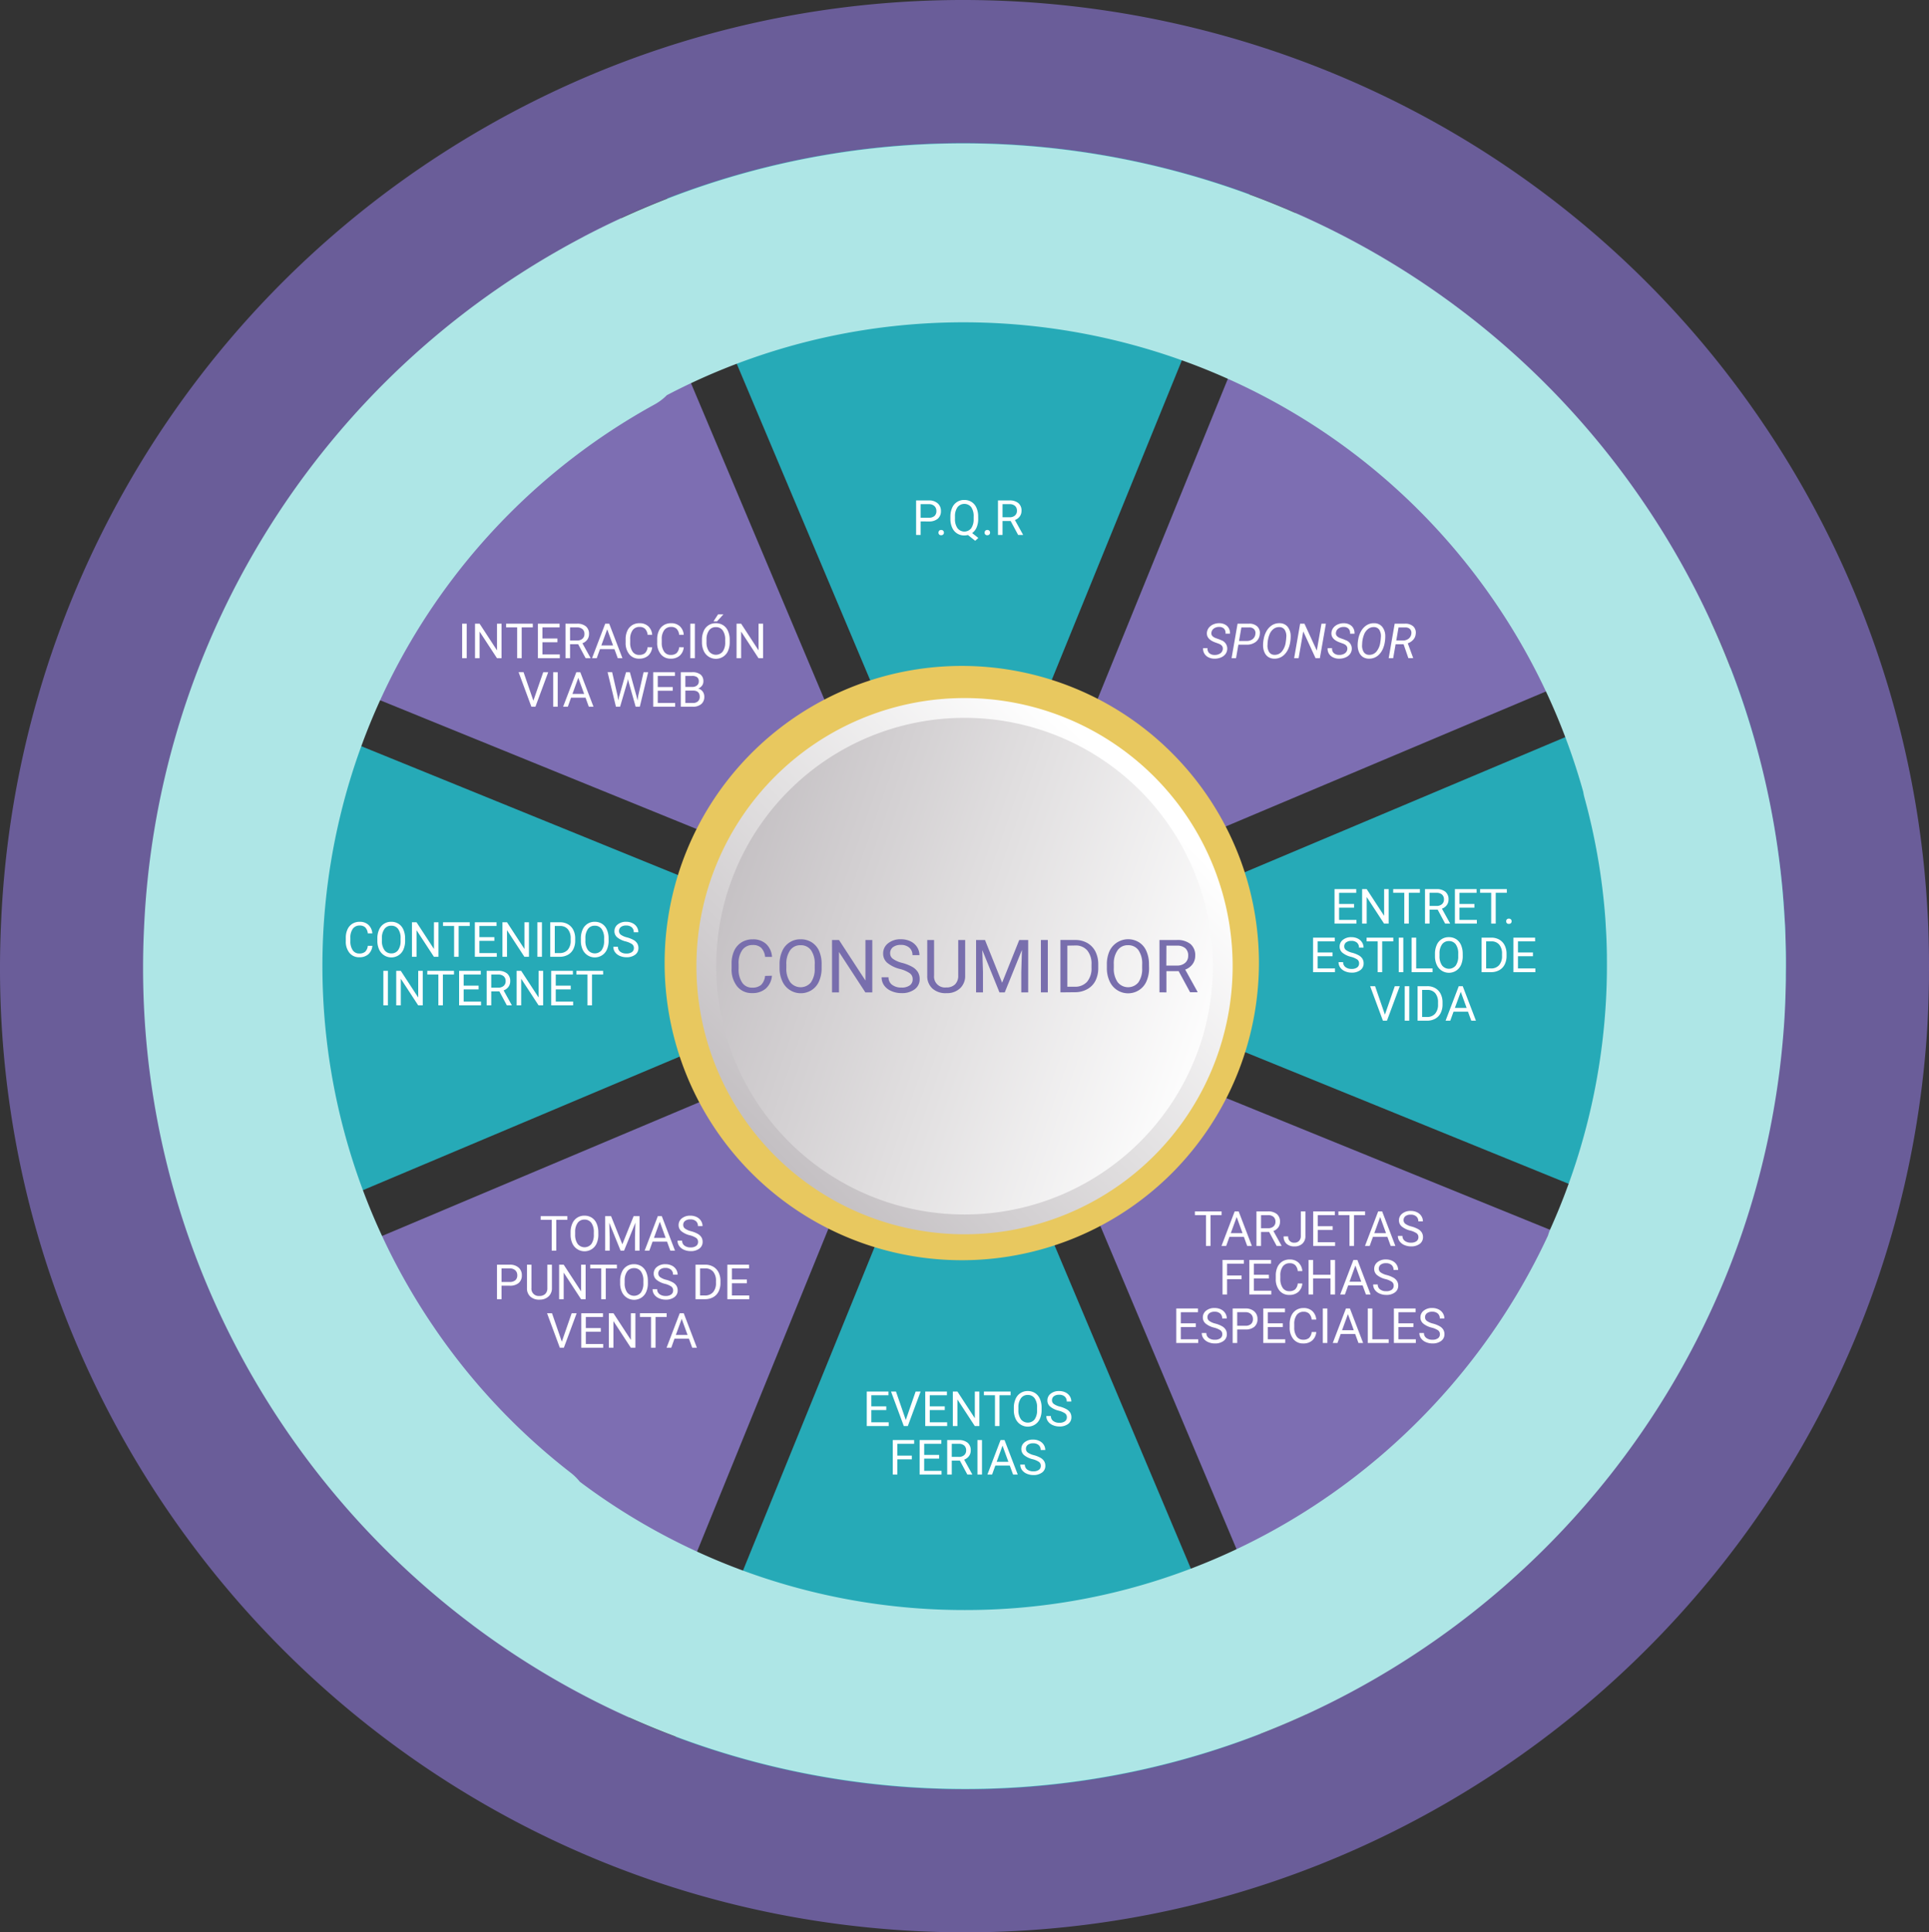 <svg xmlns="http://www.w3.org/2000/svg" xmlns:xlink="http://www.w3.org/1999/xlink" width="397.371" height="398.076" viewBox="0 0 397.371 398.076">
  <rect x="0" y="0" width="397.371" height="398.076" fill="#333333" stroke="none"/>
  <defs>
    <linearGradient id="linear-gradient" y1="0.5" x2="1" y2="0.5" gradientUnits="objectBoundingBox">
      <stop offset="0" stop-color="#c4c0c3"/>
      <stop offset="0.47" stop-color="#e1dfe0"/>
      <stop offset="0.96" stop-color="#fff"/>
    </linearGradient>
    <linearGradient id="linear-gradient-2" x1="0.269" y1="0.025" x2="0.756" y2="1.027" xlink:href="#linear-gradient"/>
  </defs>
  <g id="Grupo_1104235" data-name="Grupo 1104235" transform="translate(-935.711 -18176.572)">
    <path id="Trazado_132629" data-name="Trazado 132629" d="M155.772,290.363,50.385,247.49a170.813,170.813,0,0,0-8.957,35.06,28.534,28.534,0,0,0,.86,54.042,171.448,171.448,0,0,0,9.02,32.253l104.815-44.2a57.241,57.241,0,0,1-.352-34.286Z" transform="translate(923.369 18068.006)" fill="#26aab7"/>
    <path id="Trazado_132630" data-name="Trazado 132630" d="M576.874,305.155a28.54,28.54,0,0,0-19.225-26.461,171.768,171.768,0,0,0-9.355-34.834l-104.844,44.2a57.172,57.172,0,0,1,.069,34.436l105.352,42.867a171.157,171.157,0,0,0,8.691-32.715,28.534,28.534,0,0,0,19.311-27.494Z" transform="translate(745.508 18069.539)" fill="#26aab7"/>
    <path id="Trazado_132631" data-name="Trazado 132631" d="M366.447,550.152l-44.2-104.832a57.212,57.212,0,0,1-34.188.156L245.19,550.857a171.225,171.225,0,0,0,33.033,8.662,28.54,28.54,0,0,0,54.232-.156A171.716,171.716,0,0,0,366.447,550.152Z" transform="translate(829.273 17984.422)" fill="#26aab7"/>
    <path id="Trazado_132632" data-name="Trazado 132632" d="M328.69,43.816a28.534,28.534,0,0,0-53.672.468,172.307,172.307,0,0,0-33.627,9.24l44.2,104.821a57.207,57.207,0,0,1,34.534-.271l42.9-105.364a170.6,170.6,0,0,0-34.326-8.893Z" transform="translate(830.879 18161.92)" fill="#26aab7"/>
    <path id="Trazado_132633" data-name="Trazado 132633" d="M162.7,81.17a172.134,172.134,0,0,0-30.988,18.382,28.528,28.528,0,0,0-37.248,38.115,170.987,170.987,0,0,0-17.025,30.07L182.81,210.6A57.247,57.247,0,0,1,206.9,186Z" transform="translate(900.149 18138.277)" fill="#7d6eb2"/>
    <path id="Trazado_132634" data-name="Trazado 132634" d="M208.485,421.378A57.172,57.172,0,0,1,184.121,397.4L79.3,441.6a171.514,171.514,0,0,0,17.6,29.955,28.528,28.528,0,0,0,38.692,38.115,171.375,171.375,0,0,0,30.03,17.065Z" transform="translate(899.363 18004.668)" fill="#7d6eb2"/>
    <path id="Trazado_132635" data-name="Trazado 132635" d="M510.25,483.018a28.382,28.382,0,0,0-3.367-12.936,171.2,171.2,0,0,0,17.671-30.8L419.162,396.4A57.229,57.229,0,0,1,395,420.707l44.167,104.821a171.82,171.82,0,0,0,29.054-16.851,28.528,28.528,0,0,0,42.03-25.652Z" transform="translate(765.978 18005.09)" fill="#7d6eb2"/>
    <path id="Trazado_132636" data-name="Trazado 132636" d="M505.859,134.887a28.528,28.528,0,0,0-38.115-37.809A170.938,170.938,0,0,0,436.993,79.5L394.12,184.893A57.172,57.172,0,0,1,418.658,209.2L523.479,165A171.59,171.59,0,0,0,505.859,134.887Z" transform="translate(766.35 18138.982)" fill="#7d6eb2"/>
    <path id="Trazado_132637" data-name="Trazado 132637" d="M364.108,305.164a61.214,61.214,0,1,0-17.929,43.5,61.434,61.434,0,0,0,17.929-43.5Z" transform="translate(830.942 18069.594)" fill="#e8c85f"/>
    <path id="Trazado_881775" data-name="Trazado 881775" d="M55.232,0A55.232,55.232,0,1,1,0,55.232,55.232,55.232,0,0,1,55.232,0Z" transform="translate(1056.292 18375.609) rotate(-45)" fill="url(#linear-gradient)"/>
    <path id="Trazado_881778" data-name="Trazado 881778" d="M51.154,0A51.154,51.154,0,1,1,0,51.154,51.154,51.154,0,0,1,51.154,0Z" transform="translate(1062.058 18375.609) rotate(-45)" fill="url(#linear-gradient-2)"/>
    <path id="Trazado_132638" data-name="Trazado 132638" d="M274.195,349.512a3.962,3.962,0,0,1-1.265,2.645,4.129,4.129,0,0,1-2.824.93,3.805,3.805,0,0,1-3.066-1.369,5.527,5.527,0,0,1-1.155-3.673v-1.034a6.174,6.174,0,0,1,.537-2.651,4.042,4.042,0,0,1,1.519-1.732,4.233,4.233,0,0,1,2.31-.612,3.892,3.892,0,0,1,2.755.959,4,4,0,0,1,1.207,2.656h-1.426a3.1,3.1,0,0,0-.808-1.871,2.42,2.42,0,0,0-1.733-.577,2.564,2.564,0,0,0-2.143,1.011,4.649,4.649,0,0,0-.774,2.887v1.045a4.805,4.805,0,0,0,.733,2.8,2.379,2.379,0,0,0,2.056,1.039,2.738,2.738,0,0,0,1.819-.537,3,3,0,0,0,.843-1.877Z" transform="translate(820.533 18028.068)" fill="#786ead"/>
    <path id="Trazado_132639" data-name="Trazado 132639" d="M291.661,347.884a6.761,6.761,0,0,1-.531,2.772,4.043,4.043,0,0,1-1.513,1.8,4.164,4.164,0,0,1-6.041-1.8,6.422,6.422,0,0,1-.578-2.685v-.78a6.561,6.561,0,0,1,.543-2.749A4.008,4.008,0,0,1,287.33,342a4.146,4.146,0,0,1,2.31.63,4.042,4.042,0,0,1,1.525,1.813,6.75,6.75,0,0,1,.5,2.755Zm-1.415-.693a4.856,4.856,0,0,0-.768-2.951,2.553,2.553,0,0,0-2.16-1.022,2.524,2.524,0,0,0-2.125,1.022,4.793,4.793,0,0,0-.8,2.853v.791a4.869,4.869,0,0,0,.785,2.928,2.737,2.737,0,0,0,4.285.058,4.81,4.81,0,0,0,.78-2.887Z" transform="translate(813.3 18028.076)" fill="#786ead"/>
    <path id="Trazado_132640" data-name="Trazado 132640" d="M310.013,353.038h-1.432l-5.428-8.316v8.316H301.72V342.25h1.432L308.6,350.6V342.25h1.415Z" transform="translate(805.39 18027.969)" fill="#786ead"/>
    <path id="Trazado_132641" data-name="Trazado 132641" d="M323.211,348.114a6.67,6.67,0,0,1-2.662-1.288,2.478,2.478,0,0,1-.832-1.894,2.61,2.61,0,0,1,1.016-2.114,4.042,4.042,0,0,1,2.651-.832,4.458,4.458,0,0,1,1.981.427,3.28,3.28,0,0,1,1.351,1.19,3.044,3.044,0,0,1,.479,1.652h-1.432a1.975,1.975,0,0,0-.647-1.53,2.523,2.523,0,0,0-1.732-.577,2.593,2.593,0,0,0-1.646.468,1.553,1.553,0,0,0-.578,1.288,1.386,1.386,0,0,0,.578,1.115,5.525,5.525,0,0,0,1.906.837,8.794,8.794,0,0,1,2.108.837,3.234,3.234,0,0,1,1.126,1.063,2.738,2.738,0,0,1,.364,1.432,2.518,2.518,0,0,1-1.022,2.1,4.325,4.325,0,0,1-2.732.791,5.093,5.093,0,0,1-2.079-.427,3.465,3.465,0,0,1-1.484-1.155,2.888,2.888,0,0,1-.526-1.681h1.432a1.854,1.854,0,0,0,.722,1.542,3.038,3.038,0,0,0,1.935.577,2.806,2.806,0,0,0,1.732-.462,1.5,1.5,0,0,0,.578-1.253,1.455,1.455,0,0,0-.577-1.224A6.389,6.389,0,0,0,323.211,348.114Z" transform="translate(797.919 18028.082)" fill="#786ead"/>
    <path id="Trazado_132642" data-name="Trazado 132642" d="M343.491,342.25v7.363a3.465,3.465,0,0,1-.959,2.5,3.893,3.893,0,0,1-2.587,1.091h-.375a4.043,4.043,0,0,1-2.824-.953,3.43,3.43,0,0,1-1.068-2.633V342.25h1.409v7.305a2.252,2.252,0,0,0,2.483,2.472,2.507,2.507,0,0,0,1.848-.647,2.472,2.472,0,0,0,.641-1.819V342.25Z" transform="translate(791.043 18027.969)" fill="#786ead"/>
    <path id="Trazado_132643" data-name="Trazado 132643" d="M354.936,342.25l3.528,8.8,3.529-8.8h1.842v10.788h-1.421v-4.2l.133-4.539-3.54,8.738h-1.091l-3.534-8.714.139,4.516v4.2H353.1V342.25Z" transform="translate(783.681 18027.969)" fill="#786ead"/>
    <path id="Trazado_132644" data-name="Trazado 132644" d="M377.646,353.038H376.22V342.25h1.426Z" transform="translate(773.913 18027.969)" fill="#786ead"/>
    <path id="Trazado_132645" data-name="Trazado 132645" d="M383.19,353.037V342.249h3.049a4.955,4.955,0,0,1,2.489.618,4.245,4.245,0,0,1,1.675,1.773,5.774,5.774,0,0,1,.577,2.639v.693a5.775,5.775,0,0,1-.577,2.674,4.106,4.106,0,0,1-1.686,1.732,5.163,5.163,0,0,1-2.541.629Zm1.426-9.627v8.466h1.5a3.268,3.268,0,0,0,2.564-1.022,4.262,4.262,0,0,0,.912-2.887V347.3a4.3,4.3,0,0,0-.866-2.887,3.084,3.084,0,0,0-2.449-1.034Z" transform="translate(770.968 18027.969)" fill="#786ead"/>
    <path id="Trazado_132646" data-name="Trazado 132646" d="M408.446,347.876a6.672,6.672,0,0,1-.537,2.772,4.043,4.043,0,0,1-1.513,1.8,4.164,4.164,0,0,1-6.07-1.79,6.353,6.353,0,0,1-.577-2.685v-.785a6.653,6.653,0,0,1,.537-2.749,4.25,4.25,0,0,1,6.081-1.831,3.984,3.984,0,0,1,1.525,1.813,6.658,6.658,0,0,1,.537,2.766Zm-1.421-.693a4.856,4.856,0,0,0-.768-2.951,2.547,2.547,0,0,0-2.154-1.022,2.518,2.518,0,0,0-2.125,1.022,4.718,4.718,0,0,0-.8,2.853v.791a4.868,4.868,0,0,0,.78,2.928,2.743,2.743,0,0,0,4.291.058,4.81,4.81,0,0,0,.774-2.887Z" transform="translate(763.972 18028.082)" fill="#786ead"/>
    <path id="Trazado_132647" data-name="Trazado 132647" d="M422.47,348.665h-2.518v4.366H418.52V342.244h3.575a4.267,4.267,0,0,1,2.807.826,3,3,0,0,1,.982,2.42,2.888,2.888,0,0,1-.549,1.732,3.275,3.275,0,0,1-1.513,1.12l2.535,4.58v.087h-1.53Zm-2.535-1.155h2.183a2.472,2.472,0,0,0,1.686-.549,1.854,1.854,0,0,0,.629-1.473,1.952,1.952,0,0,0-.577-1.536,2.506,2.506,0,0,0-1.733-.543h-2.171Z" transform="translate(756.041 18027.975)" fill="#786ead"/>
    <path id="Trazado_132648" data-name="Trazado 132648" d="M402.284,208.134q.035-3.569-.046-7.132c-.035-1.571-.081-3.142-.156-4.712-.04-.878-.1-1.732-.156-2.633-.116-1.923-.254-3.846-.427-5.775-.046-.474-.081-.947-.127-1.421A198.589,198.589,0,0,0,370.66,98.006C311.351,5.884,188.172-20.814,96.027,38.524A198.551,198.551,0,0,0,5.158,196.752c-5.2,107.264,76.46,199.94,184.14,207.73C298.571,412.371,393.91,329.91,401.81,220.643c.271-3.765.4-7.507.468-11.267C402.284,208.954,402.284,208.544,402.284,208.134ZM203.833,375.527a168.473,168.473,0,0,1-101.541-33.778,13.956,13.956,0,0,0-2.379-2.362,167.826,167.826,0,0,1-35.8-38.034C34.148,257.66,27.594,204.1,41.927,156.4a169.275,169.275,0,0,1,80.087-98.37,14.091,14.091,0,0,0,3.217-2.437c76.662-40.119,172.925-15.708,220.643,58.385a169.12,169.12,0,0,1,20.692,46.061,12.974,12.974,0,0,0,.323,1.536,167.286,167.286,0,0,1,5.5,31.889c.052.745.081,1.5.127,2.241.063,1.068.127,2.143.167,3.211.058,1.386.092,2.766.116,4.152V204a169.3,169.3,0,0,1-14.922,71.113,14.38,14.38,0,0,0-.641,1.767C330.27,335.033,271.267,375.567,203.833,375.527Z" transform="translate(930.788 18169.645)" fill="#6a5d99"/>
    <path id="Trazado_132649" data-name="Trazado 132649" d="M394.339,223.349q-.04-2.01-.127-4.014c-.04-.751-.092-1.5-.139-2.246q-.15-2.46-.364-4.909c-.035-.4-.069-.8-.11-1.207a169.074,169.074,0,0,0-26.155-75.334C316.937,57.187,212.012,34.451,133.56,84.964a169.161,169.161,0,0,0-77.4,134.764C51.74,311.077,121.282,390,212.982,396.638c93.057,6.734,174.259-63.507,180.987-156.576.237-3.205.346-6.4.4-9.592v-1.051C394.4,227.392,394.4,225.365,394.339,223.349ZM116.044,302.195a132,132,0,0,1,45.3-190.342,11.071,11.071,0,0,0,2.518-1.906c59.961-31.387,135.278-12.312,172.6,45.68a132.331,132.331,0,0,1,16.17,36.036,11.139,11.139,0,0,0,.254,1.2,130.449,130.449,0,0,1,4.3,24.948c.04.577.069,1.155.1,1.732.052.837.1,1.675.133,2.512.04,1.08.069,2.166.087,3.246v.733a132.506,132.506,0,0,1-11.625,55.63,10.734,10.734,0,0,0-.5,1.38c-21.107,45.5-67.261,77.2-120.015,77.171a131.8,131.8,0,0,1-79.434-26.426,11.232,11.232,0,0,0-1.86-1.842,131.414,131.414,0,0,1-28.032-29.753Z" transform="translate(909.223 18148.035)" fill="#aee6e6"/>
    <path id="Trazado_881781" data-name="Trazado 881781" d="M5.12,10H4.183V2.891H5.12ZM12.3,10h-.942L7.776,4.521V10H6.834V2.891h.942l3.589,5.5v-5.5H12.3Zm6.436-6.343H16.448V10h-.933V3.657h-2.28V2.891h5.5Zm5.073,3.057H20.726v2.52H24.3V10H19.788V2.891h4.468v.767h-3.53v2.29h3.081Zm4.272.41h-1.67V10h-.942V2.891H27.82a2.786,2.786,0,0,1,1.848.547,1.968,1.968,0,0,1,.647,1.592,1.914,1.914,0,0,1-.359,1.157,2.142,2.142,0,0,1-1,.737l1.67,3.018V10H29.622Zm-1.67-.767h1.44A1.625,1.625,0,0,0,28.96,6a1.224,1.224,0,0,0,.413-.969,1.289,1.289,0,0,0-.393-1.013,1.664,1.664,0,0,0-1.135-.357H26.409ZM35.555,8.14H32.576L31.907,10H30.94l2.715-7.109h.82L37.2,10h-.962Zm-2.7-.767h2.417L34.065,4.048Zm10.469.371A2.616,2.616,0,0,1,42.5,9.485a2.728,2.728,0,0,1-1.863.613,2.505,2.505,0,0,1-2.019-.9,3.634,3.634,0,0,1-.759-2.417V6.094a4.051,4.051,0,0,1,.354-1.743,2.644,2.644,0,0,1,1-1.155,2.794,2.794,0,0,1,1.5-.4,2.569,2.569,0,0,1,1.816.632,2.647,2.647,0,0,1,.8,1.75h-.942a2.043,2.043,0,0,0-.53-1.234,1.6,1.6,0,0,0-1.14-.382,1.677,1.677,0,0,0-1.409.665,3.051,3.051,0,0,0-.51,1.891V6.8a3.136,3.136,0,0,0,.483,1.842,1.562,1.562,0,0,0,1.353.684,1.8,1.8,0,0,0,1.2-.354,1.964,1.964,0,0,0,.554-1.233Zm6.509,0A2.616,2.616,0,0,1,49,9.485a2.728,2.728,0,0,1-1.863.613,2.505,2.505,0,0,1-2.019-.9,3.634,3.634,0,0,1-.759-2.417V6.094a4.051,4.051,0,0,1,.354-1.743,2.644,2.644,0,0,1,1-1.155,2.794,2.794,0,0,1,1.5-.4,2.569,2.569,0,0,1,1.816.632,2.647,2.647,0,0,1,.8,1.75h-.942a2.043,2.043,0,0,0-.53-1.234,1.6,1.6,0,0,0-1.14-.382,1.677,1.677,0,0,0-1.409.665,3.051,3.051,0,0,0-.51,1.891V6.8a3.136,3.136,0,0,0,.483,1.842,1.562,1.562,0,0,0,1.353.684,1.8,1.8,0,0,0,1.2-.354,1.964,1.964,0,0,0,.554-1.233ZM52.122,10h-.937V2.891h.938ZM59.3,6.675A4.4,4.4,0,0,1,58.953,8.5a2.663,2.663,0,0,1-1,1.189,2.749,2.749,0,0,1-4-1.179,4.22,4.22,0,0,1-.369-1.77V6.226a4.346,4.346,0,0,1,.356-1.812,2.636,2.636,0,0,1,2.5-1.621,2.756,2.756,0,0,1,1.506.413,2.658,2.658,0,0,1,1,1.2A4.419,4.419,0,0,1,59.3,6.226Zm-.933-.459a3.188,3.188,0,0,0-.508-1.941A1.675,1.675,0,0,0,56.443,3.6a1.657,1.657,0,0,0-1.4.676,3.122,3.122,0,0,0-.525,1.877v.522A3.192,3.192,0,0,0,55.035,8.6a1.805,1.805,0,0,0,2.825.039,3.174,3.174,0,0,0,.513-1.9ZM56.9.977H58L56.688,2.412l-.728,0ZM66.175,10h-.942L61.653,4.521V10h-.942V2.891h.942l3.589,5.5v-5.5h.933ZM18.855,18.755l2.031-5.864h1.025L19.275,20h-.83l-2.632-7.109h1.021ZM23.87,20h-.937V12.891h.938ZM29.6,18.14H26.619L25.95,20h-.967L27.7,12.891h.82L31.238,20h-.962Zm-2.7-.767h2.417l-1.211-3.325Zm9.3.386.137.938.2-.845,1.406-4.961h.791l1.372,4.961.2.859.151-.957,1.1-4.863H42.5L40.779,20h-.854L38.46,14.819l-.112-.542-.112.542L36.717,20h-.854l-1.719-7.109h.938Zm11.357-1.045H44.48v2.52H48.06V20H43.543V12.891h4.468v.767H44.48v2.29h3.081ZM49.227,20V12.891h2.324a2.7,2.7,0,0,1,1.741.479,1.725,1.725,0,0,1,.583,1.416,1.444,1.444,0,0,1-.283.881,1.836,1.836,0,0,1-.771.593,1.649,1.649,0,0,1,.911.613,1.759,1.759,0,0,1,.334,1.077,1.9,1.9,0,0,1-.62,1.5A2.564,2.564,0,0,1,51.692,20Zm.938-3.325v2.559h1.548a1.49,1.49,0,0,0,1.033-.339,1.192,1.192,0,0,0,.378-.935q0-1.284-1.4-1.284Zm0-.752H51.58a1.484,1.484,0,0,0,.984-.308,1.033,1.033,0,0,0,.369-.837,1.016,1.016,0,0,0-.342-.854,1.678,1.678,0,0,0-1.04-.267H50.164Z" transform="translate(1026.73 18302.162)" fill="#fff"/>
    <path id="Trazado_881779" data-name="Trazado 881779" d="M25.4,7.217V10h-.937V2.891h2.622a2.634,2.634,0,0,1,1.829.6,2.02,2.02,0,0,1,.662,1.577,1.993,1.993,0,0,1-.647,1.594,2.752,2.752,0,0,1-1.853.559Zm0-.767h1.685A1.684,1.684,0,0,0,28.24,6.1a1.3,1.3,0,0,0,.4-1.025,1.34,1.34,0,0,0-.4-1.017,1.578,1.578,0,0,0-1.1-.4H25.4ZM29.07,9.526a.566.566,0,0,1,.139-.391.53.53,0,0,1,.417-.156.546.546,0,0,1,.422.156.554.554,0,0,1,.144.391.524.524,0,0,1-.144.376.556.556,0,0,1-.422.151.5.5,0,0,1-.557-.527Zm8.184-2.852a4.391,4.391,0,0,1-.327,1.775,2.743,2.743,0,0,1-.918,1.165l1.27,1-.64.591-1.5-1.191a3.05,3.05,0,0,1-.742.088,2.652,2.652,0,0,1-2.5-1.589,4.22,4.22,0,0,1-.369-1.77V6.226a4.346,4.346,0,0,1,.356-1.812,2.636,2.636,0,0,1,2.5-1.621,2.753,2.753,0,0,1,1.511.415,2.677,2.677,0,0,1,1,1.194,4.385,4.385,0,0,1,.352,1.819Zm-.937-.459a3.226,3.226,0,0,0-.5-1.936,1.806,1.806,0,0,0-2.822,0,3.122,3.122,0,0,0-.525,1.877v.522a3.217,3.217,0,0,0,.51,1.924A1.8,1.8,0,0,0,35.8,8.64a3.174,3.174,0,0,0,.513-1.9Zm2.261,3.311a.566.566,0,0,1,.139-.391.53.53,0,0,1,.417-.156.546.546,0,0,1,.422.156.554.554,0,0,1,.144.391.524.524,0,0,1-.144.376.556.556,0,0,1-.422.151.5.5,0,0,1-.557-.527Zm5.361-2.4h-1.67V10h-.942V2.891H43.68a2.786,2.786,0,0,1,1.848.547,1.968,1.968,0,0,1,.647,1.592,1.914,1.914,0,0,1-.359,1.157,2.142,2.142,0,0,1-1,.737l1.67,3.018V10H45.481Zm-1.67-.767h1.44A1.625,1.625,0,0,0,44.82,6a1.224,1.224,0,0,0,.413-.969,1.289,1.289,0,0,0-.393-1.013A1.664,1.664,0,0,0,43.7,3.657H42.269Z" transform="translate(1099.964 18276.775)" fill="#fff"/>
    <path id="Trazado_881780" data-name="Trazado 881780" d="M12.46,6.714H9.379v2.52h3.579V10H8.441V2.891h4.468v.767H9.379v2.29H12.46Zm4.019,2.041L18.51,2.891h1.025L16.9,10h-.83L13.436,2.891h1.021Zm8.027-2.041H21.425v2.52H25V10H20.487V2.891h4.468v.767h-3.53v2.29h3.081ZM31.635,10h-.942L27.113,4.521V10h-.942V2.891h.942l3.589,5.5v-5.5h.933ZM38.07,3.657H35.785V10h-.933V3.657h-2.28V2.891h5.5Zm6.387,3.018A4.4,4.4,0,0,1,44.105,8.5a2.663,2.663,0,0,1-1,1.189,2.749,2.749,0,0,1-4-1.179,4.22,4.22,0,0,1-.369-1.77V6.226A4.346,4.346,0,0,1,39.1,4.414a2.636,2.636,0,0,1,2.5-1.621,2.756,2.756,0,0,1,1.506.413,2.658,2.658,0,0,1,1,1.2,4.419,4.419,0,0,1,.352,1.824Zm-.933-.459a3.188,3.188,0,0,0-.508-1.941A1.675,1.675,0,0,0,41.6,3.6a1.657,1.657,0,0,0-1.4.676,3.122,3.122,0,0,0-.525,1.877v.522A3.192,3.192,0,0,0,40.187,8.6a1.805,1.805,0,0,0,2.825.039,3.174,3.174,0,0,0,.513-1.9Zm4.434.615A4.408,4.408,0,0,1,46.2,5.979a1.628,1.628,0,0,1-.549-1.248,1.72,1.72,0,0,1,.671-1.389,2.668,2.668,0,0,1,1.746-.549,2.913,2.913,0,0,1,1.306.283,2.148,2.148,0,0,1,.889.781,2,2,0,0,1,.315,1.089h-.942a1.3,1.3,0,0,0-.41-1.017,1.668,1.668,0,0,0-1.157-.37,1.708,1.708,0,0,0-1.082.306,1.02,1.02,0,0,0-.388.849.918.918,0,0,0,.369.736A3.616,3.616,0,0,0,48.224,6a5.823,5.823,0,0,1,1.387.55,2.1,2.1,0,0,1,.742.7,1.788,1.788,0,0,1,.242.942,1.661,1.661,0,0,1-.674,1.384,2.873,2.873,0,0,1-1.8.52,3.342,3.342,0,0,1-1.367-.281,2.3,2.3,0,0,1-.979-.769,1.877,1.877,0,0,1-.344-1.108h.942a1.224,1.224,0,0,0,.476,1.018,2,2,0,0,0,1.272.374,1.843,1.843,0,0,0,1.138-.3.983.983,0,0,0,.4-.825.965.965,0,0,0-.366-.808A4.222,4.222,0,0,0,47.958,6.831ZM17.723,16.86H14.74V20H13.8V12.891h4.4v.767H14.74v2.437h2.983Zm5.625-.146H20.267v2.52h3.579V20H19.33V12.891H23.8v.767h-3.53v2.29h3.081Zm4.272.41h-1.67V20h-.942V12.891h2.354a2.786,2.786,0,0,1,1.848.547,1.968,1.968,0,0,1,.647,1.592,1.914,1.914,0,0,1-.359,1.157,2.142,2.142,0,0,1-1,.737l1.67,3.018V20H29.164Zm-1.67-.767h1.44A1.625,1.625,0,0,0,28.5,16a1.224,1.224,0,0,0,.413-.969,1.289,1.289,0,0,0-.393-1.013,1.664,1.664,0,0,0-1.135-.357H25.951ZM32.177,20h-.937V12.891h.937ZM37.9,18.14H34.926L34.257,20H33.29L36,12.891h.82L39.545,20h-.962Zm-2.7-.767h2.417l-1.211-3.325Zm7.388-.542a4.408,4.408,0,0,1-1.755-.852,1.628,1.628,0,0,1-.549-1.248,1.72,1.72,0,0,1,.671-1.389,2.668,2.668,0,0,1,1.746-.549,2.913,2.913,0,0,1,1.306.283,2.148,2.148,0,0,1,.889.781,2,2,0,0,1,.315,1.089h-.942a1.3,1.3,0,0,0-.41-1.017,1.668,1.668,0,0,0-1.157-.37,1.708,1.708,0,0,0-1.082.306,1.02,1.02,0,0,0-.388.849.918.918,0,0,0,.369.736,3.616,3.616,0,0,0,1.255.55,5.823,5.823,0,0,1,1.387.55,2.1,2.1,0,0,1,.742.7,1.788,1.788,0,0,1,.242.942,1.661,1.661,0,0,1-.674,1.384,2.873,2.873,0,0,1-1.8.52,3.342,3.342,0,0,1-1.367-.281,2.3,2.3,0,0,1-.979-.769,1.877,1.877,0,0,1-.344-1.108h.942a1.224,1.224,0,0,0,.476,1.018,2,2,0,0,0,1.272.374,1.843,1.843,0,0,0,1.138-.3.983.983,0,0,0,.4-.825.965.965,0,0,0-.366-.808A4.222,4.222,0,0,0,42.6,16.831Z" transform="translate(1105.822 18460.346)" fill="#fff"/>
    <path id="Trazado_881783" data-name="Trazado 881783" d="M9.124,7.744a2.616,2.616,0,0,1-.833,1.741,2.728,2.728,0,0,1-1.863.613,2.505,2.505,0,0,1-2.019-.9,3.634,3.634,0,0,1-.759-2.417V6.094A4.051,4.051,0,0,1,4,4.351a2.644,2.644,0,0,1,1-1.155,2.794,2.794,0,0,1,1.5-.4,2.569,2.569,0,0,1,1.816.632,2.647,2.647,0,0,1,.8,1.75H8.182a2.043,2.043,0,0,0-.53-1.234,1.6,1.6,0,0,0-1.14-.382A1.677,1.677,0,0,0,5.1,4.224a3.051,3.051,0,0,0-.51,1.891V6.8a3.136,3.136,0,0,0,.483,1.842,1.562,1.562,0,0,0,1.353.684,1.8,1.8,0,0,0,1.2-.354,1.964,1.964,0,0,0,.554-1.233Zm6.748-1.069A4.4,4.4,0,0,1,15.521,8.5a2.663,2.663,0,0,1-1,1.189,2.749,2.749,0,0,1-4-1.179,4.22,4.22,0,0,1-.369-1.77V6.226a4.346,4.346,0,0,1,.356-1.812,2.636,2.636,0,0,1,2.5-1.621,2.756,2.756,0,0,1,1.506.413,2.658,2.658,0,0,1,1,1.2,4.419,4.419,0,0,1,.352,1.824Zm-.933-.459a3.188,3.188,0,0,0-.508-1.941A1.675,1.675,0,0,0,13.011,3.6a1.657,1.657,0,0,0-1.4.676,3.122,3.122,0,0,0-.525,1.877v.522A3.192,3.192,0,0,0,11.6,8.6a1.664,1.664,0,0,0,1.418.7,1.657,1.657,0,0,0,1.406-.662,3.174,3.174,0,0,0,.513-1.9ZM22.742,10H21.8L18.221,4.521V10h-.942V2.891h.942l3.589,5.5v-5.5h.933Zm6.436-6.343H26.893V10H25.96V3.657H23.68V2.891h5.5Zm5.073,3.057H31.17v2.52h3.579V10H30.233V2.891H34.7v.767H31.17v2.29h3.081ZM41.38,10h-.942L36.859,4.521V10h-.942V2.891h.942l3.589,5.5v-5.5h.933Zm2.671,0h-.937V2.891h.938Zm1.714,0V2.891h2.007a3.231,3.231,0,0,1,1.641.41,2.774,2.774,0,0,1,1.1,1.167,3.8,3.8,0,0,1,.393,1.738V6.66a3.812,3.812,0,0,1-.388,1.763A2.731,2.731,0,0,1,49.41,9.585,3.436,3.436,0,0,1,47.733,10ZM46.7,3.657V9.233h.986a2.146,2.146,0,0,0,1.687-.674,2.786,2.786,0,0,0,.6-1.921V6.223a2.831,2.831,0,0,0-.569-1.884A2.024,2.024,0,0,0,47.8,3.657ZM57.791,6.675A4.4,4.4,0,0,1,57.44,8.5a2.663,2.663,0,0,1-1,1.189,2.749,2.749,0,0,1-4-1.179,4.22,4.22,0,0,1-.369-1.77V6.226a4.346,4.346,0,0,1,.356-1.812,2.636,2.636,0,0,1,2.5-1.621,2.756,2.756,0,0,1,1.506.413,2.658,2.658,0,0,1,1,1.2,4.419,4.419,0,0,1,.352,1.824Zm-.933-.459a3.188,3.188,0,0,0-.508-1.941A1.675,1.675,0,0,0,54.93,3.6a1.657,1.657,0,0,0-1.4.676,3.122,3.122,0,0,0-.525,1.877v.522A3.192,3.192,0,0,0,53.521,8.6a1.805,1.805,0,0,0,2.825.039,3.174,3.174,0,0,0,.513-1.9Zm4.434.615a4.408,4.408,0,0,1-1.755-.852,1.628,1.628,0,0,1-.549-1.248,1.72,1.72,0,0,1,.671-1.389A2.668,2.668,0,0,1,61.4,2.793a2.913,2.913,0,0,1,1.306.283,2.148,2.148,0,0,1,.889.781,2,2,0,0,1,.315,1.089h-.942a1.3,1.3,0,0,0-.41-1.017A1.668,1.668,0,0,0,61.4,3.56a1.708,1.708,0,0,0-1.082.306,1.02,1.02,0,0,0-.388.849.918.918,0,0,0,.369.736A3.616,3.616,0,0,0,61.558,6a5.823,5.823,0,0,1,1.387.55,2.1,2.1,0,0,1,.742.7,1.788,1.788,0,0,1,.242.942,1.661,1.661,0,0,1-.674,1.384,2.873,2.873,0,0,1-1.8.52,3.342,3.342,0,0,1-1.367-.281,2.3,2.3,0,0,1-.979-.769,1.877,1.877,0,0,1-.344-1.108h.942a1.224,1.224,0,0,0,.476,1.018,2,2,0,0,0,1.272.374,1.843,1.843,0,0,0,1.138-.3.983.983,0,0,0,.4-.825A.965.965,0,0,0,62.62,7.4,4.222,4.222,0,0,0,61.292,6.831ZM12.322,20h-.937V12.891h.938ZM19.5,20h-.942l-3.579-5.479V20h-.942V12.891h.942l3.589,5.5v-5.5H19.5Zm6.436-6.343H23.651V20h-.933V13.657h-2.28v-.767h5.5Zm5.073,3.057H27.928v2.52h3.579V20H26.99V12.891h4.468v.767h-3.53v2.29h3.081Zm4.272.41h-1.67V20h-.942V12.891h2.354a2.786,2.786,0,0,1,1.848.547,1.968,1.968,0,0,1,.647,1.592,1.914,1.914,0,0,1-.359,1.157,2.142,2.142,0,0,1-1,.737l1.67,3.018V20H36.824Zm-1.67-.767h1.44A1.625,1.625,0,0,0,36.163,16a1.224,1.224,0,0,0,.413-.969,1.289,1.289,0,0,0-.393-1.013,1.664,1.664,0,0,0-1.135-.357H33.612ZM44.3,20h-.942l-3.579-5.479V20h-.942V12.891h.942l3.589,5.5v-5.5H44.3Zm5.684-3.286H46.9v2.52h3.579V20H45.96V12.891h4.468v.767H46.9v2.29h3.081Zm6.675-3.057H54.368V20h-.933V13.657h-2.28v-.767h5.5Z" transform="translate(1003.296 18363.678)" fill="#fff"/>
    <path id="Trazado_881776" data-name="Trazado 881776" d="M10.5,8.169q.107-.781-.811-1.143l-.845-.308L8.561,6.6Q7.135,5.947,7.228,4.771a1.91,1.91,0,0,1,.405-1.045,2.306,2.306,0,0,1,.945-.7A3.031,3.031,0,0,1,9.83,2.793a2.5,2.5,0,0,1,1.15.288,1.852,1.852,0,0,1,.769.764,2.083,2.083,0,0,1,.234,1.106l-.923,0a1.273,1.273,0,0,0-.293-1.017,1.312,1.312,0,0,0-.977-.37,1.819,1.819,0,0,0-1.118.313,1.222,1.222,0,0,0-.518.881q-.1.729.894,1.106l.728.259.366.156a1.838,1.838,0,0,1,1.274,1.885A1.883,1.883,0,0,1,11.012,9.2a2.266,2.266,0,0,1-.955.676,3.291,3.291,0,0,1-1.3.225,2.712,2.712,0,0,1-1.223-.286A2,2,0,0,1,6.7,9.043a1.924,1.924,0,0,1-.254-1.108l.918,0A1.209,1.209,0,0,0,7.7,8.948a1.549,1.549,0,0,0,1.1.383,1.957,1.957,0,0,0,1.167-.308A1.2,1.2,0,0,0,10.5,8.169Zm3.213-.952L13.229,10h-.918l1.235-7.109,2.373,0a2.32,2.32,0,0,1,1.694.583,1.836,1.836,0,0,1,.513,1.55,2.213,2.213,0,0,1-.813,1.606,2.949,2.949,0,0,1-1.912.586Zm.132-.767,1.582,0a1.924,1.924,0,0,0,1.226-.376,1.5,1.5,0,0,0,.562-1.045,1.179,1.179,0,0,0-.249-.974,1.253,1.253,0,0,0-.952-.393l-1.685,0ZM21.085,10.1a2.276,2.276,0,0,1-1.179-.327,2.119,2.119,0,0,1-.789-.92A3.467,3.467,0,0,1,18.8,7.485a6.482,6.482,0,0,1,.132-1.46,5.007,5.007,0,0,1,.557-1.567,3.532,3.532,0,0,1,.962-1.118A2.769,2.769,0,0,1,22.2,2.793a2.1,2.1,0,0,1,1.641.72,3,3,0,0,1,.645,1.9,6.984,6.984,0,0,1-.1,1.3,5.4,5.4,0,0,1-.444,1.47,3.668,3.668,0,0,1-.813,1.138A2.8,2.8,0,0,1,21.085,10.1Zm2.5-4.463a2.464,2.464,0,0,0-.337-1.492,1.283,1.283,0,0,0-1.089-.549,1.852,1.852,0,0,0-1.169.352,2.662,2.662,0,0,0-.845,1.111,5.724,5.724,0,0,0-.417,1.873l-.015.317a2.485,2.485,0,0,0,.342,1.5,1.272,1.272,0,0,0,1.079.562A1.881,1.881,0,0,0,22.66,8.64,3.785,3.785,0,0,0,23.468,6.7,8.746,8.746,0,0,0,23.58,5.635ZM30.5,10h-.889L27.077,4.482,26.12,10H25.2l1.235-7.109h.889l2.544,5.542.962-5.542h.913Zm5.649-1.831q.107-.781-.811-1.143L34.5,6.719,34.215,6.6q-1.426-.649-1.333-1.826a1.91,1.91,0,0,1,.405-1.045,2.306,2.306,0,0,1,.945-.7,3.031,3.031,0,0,1,1.252-.232,2.5,2.5,0,0,1,1.15.288,1.852,1.852,0,0,1,.769.764,2.083,2.083,0,0,1,.234,1.106l-.923,0a1.273,1.273,0,0,0-.293-1.017,1.312,1.312,0,0,0-.977-.37,1.819,1.819,0,0,0-1.118.313,1.222,1.222,0,0,0-.518.881q-.1.729.894,1.106l.728.259.366.156a1.838,1.838,0,0,1,1.274,1.885A1.883,1.883,0,0,1,36.666,9.2a2.266,2.266,0,0,1-.955.676,3.291,3.291,0,0,1-1.3.225,2.712,2.712,0,0,1-1.223-.286,2,2,0,0,1-.842-.769A1.924,1.924,0,0,1,32.1,7.935l.918,0a1.209,1.209,0,0,0,.344,1.008,1.549,1.549,0,0,0,1.1.383,1.957,1.957,0,0,0,1.167-.308A1.2,1.2,0,0,0,36.154,8.169ZM40.573,10.1a2.276,2.276,0,0,1-1.179-.327,2.119,2.119,0,0,1-.789-.92,3.467,3.467,0,0,1-.317-1.365,6.482,6.482,0,0,1,.132-1.46,5.007,5.007,0,0,1,.557-1.567,3.532,3.532,0,0,1,.962-1.118,2.769,2.769,0,0,1,1.748-.547,2.1,2.1,0,0,1,1.641.72,3,3,0,0,1,.645,1.9,6.985,6.985,0,0,1-.1,1.3,5.4,5.4,0,0,1-.444,1.47,3.668,3.668,0,0,1-.813,1.138A2.8,2.8,0,0,1,40.573,10.1Zm2.5-4.463a2.464,2.464,0,0,0-.337-1.492,1.283,1.283,0,0,0-1.089-.549,1.852,1.852,0,0,0-1.169.352,2.661,2.661,0,0,0-.845,1.111,5.724,5.724,0,0,0-.417,1.873l-.015.317a2.485,2.485,0,0,0,.342,1.5,1.272,1.272,0,0,0,1.079.562,1.881,1.881,0,0,0,1.531-.667A3.785,3.785,0,0,0,42.955,6.7,8.745,8.745,0,0,0,43.068,5.635Zm4.673,1.494H46.1L45.6,10h-.923l1.235-7.109,2.139,0a2.384,2.384,0,0,1,1.7.567,1.769,1.769,0,0,1,.493,1.53,2.025,2.025,0,0,1-.486,1.178,2.654,2.654,0,0,1-1.15.767l1.1,3,0,.063h-.977Zm-1.509-.771,1.348,0a1.882,1.882,0,0,0,1.187-.374,1.454,1.454,0,0,0,.566-1,1.148,1.148,0,0,0-.244-.957,1.3,1.3,0,0,0-.967-.366l-1.421,0Z" transform="translate(1177.103 18302.162)" fill="#fff"/>
    <path id="Trazado_881774" data-name="Trazado 881774" d="M14.105,6.714H11.024v2.52H14.6V10H10.087V2.891h4.468v.767h-3.53v2.29h3.081ZM21.234,10h-.942L16.713,4.521V10H15.77V2.891h.942l3.589,5.5v-5.5h.933ZM27.67,3.657H25.385V10h-.933V3.657h-2.28V2.891h5.5Zm3.662,3.467h-1.67V10H28.72V2.891h2.354a2.786,2.786,0,0,1,1.848.547,1.968,1.968,0,0,1,.647,1.592,1.914,1.914,0,0,1-.359,1.157,2.142,2.142,0,0,1-1,.737l1.67,3.018V10H32.875Zm-1.67-.767H31.1A1.625,1.625,0,0,0,32.213,6a1.224,1.224,0,0,0,.413-.969,1.289,1.289,0,0,0-.393-1.013A1.664,1.664,0,0,0,31.1,3.657H29.662Zm9.238.356H35.819v2.52H39.4V10H34.882V2.891H39.35v.767h-3.53v2.29H38.9Zm6.675-3.057H43.29V10h-.933V3.657h-2.28V2.891h5.5Zm-.132,5.869a.566.566,0,0,1,.139-.391A.53.53,0,0,1,46,8.979a.546.546,0,0,1,.422.156.554.554,0,0,1,.144.391.524.524,0,0,1-.144.376.556.556,0,0,1-.422.151.5.5,0,0,1-.557-.527ZM9.682,16.714H6.6v2.52H10.18V20H5.663V12.891h4.468v.767H6.6v2.29H9.682Zm3.76.117a4.408,4.408,0,0,1-1.755-.852,1.628,1.628,0,0,1-.549-1.248,1.72,1.72,0,0,1,.671-1.389,2.668,2.668,0,0,1,1.746-.549,2.913,2.913,0,0,1,1.306.283,2.148,2.148,0,0,1,.889.781,2,2,0,0,1,.315,1.089h-.942a1.3,1.3,0,0,0-.41-1.017,1.668,1.668,0,0,0-1.157-.37,1.708,1.708,0,0,0-1.082.306,1.02,1.02,0,0,0-.388.849.918.918,0,0,0,.369.736,3.616,3.616,0,0,0,1.255.55,5.823,5.823,0,0,1,1.387.55,2.1,2.1,0,0,1,.742.7,1.788,1.788,0,0,1,.242.942,1.661,1.661,0,0,1-.674,1.384,2.873,2.873,0,0,1-1.8.52,3.342,3.342,0,0,1-1.367-.281,2.3,2.3,0,0,1-.979-.769,1.877,1.877,0,0,1-.344-1.108h.942a1.224,1.224,0,0,0,.476,1.018,2,2,0,0,0,1.272.374,1.843,1.843,0,0,0,1.138-.3.983.983,0,0,0,.4-.825.965.965,0,0,0-.366-.808A4.222,4.222,0,0,0,13.441,16.831Zm8.75-3.174H19.906V20h-.933V13.657h-2.28v-.767h5.5ZM24.252,20h-.937V12.891h.938Zm2.656-.767h3.369V20H25.966V12.891h.942Zm9.59-2.559a4.4,4.4,0,0,1-.352,1.824,2.663,2.663,0,0,1-1,1.189,2.749,2.749,0,0,1-4-1.179,4.22,4.22,0,0,1-.369-1.77v-.513a4.346,4.346,0,0,1,.356-1.812,2.636,2.636,0,0,1,2.5-1.621,2.756,2.756,0,0,1,1.506.413,2.658,2.658,0,0,1,1,1.2,4.419,4.419,0,0,1,.352,1.824Zm-.933-.459a3.188,3.188,0,0,0-.508-1.941,1.675,1.675,0,0,0-1.421-.676,1.657,1.657,0,0,0-1.4.676,3.122,3.122,0,0,0-.525,1.877v.522a3.192,3.192,0,0,0,.515,1.926,1.805,1.805,0,0,0,2.825.039,3.174,3.174,0,0,0,.513-1.9ZM40.38,20V12.891h2.007a3.231,3.231,0,0,1,1.641.41,2.774,2.774,0,0,1,1.1,1.167,3.8,3.8,0,0,1,.393,1.738v.454a3.812,3.812,0,0,1-.388,1.763,2.731,2.731,0,0,1-1.108,1.162A3.436,3.436,0,0,1,42.348,20Zm.938-6.343v5.576H42.3a2.146,2.146,0,0,0,1.687-.674,2.786,2.786,0,0,0,.6-1.921v-.415a2.831,2.831,0,0,0-.569-1.884,2.024,2.024,0,0,0-1.614-.682Zm9.639,3.057H47.875v2.52h3.579V20H46.937V12.891h4.468v.767h-3.53v2.29h3.081ZM20.465,28.755,22.5,22.891h1.025L20.885,30h-.83l-2.632-7.109h1.021ZM25.48,30h-.937V22.891h.938Zm1.714,0V22.891H29.2a3.231,3.231,0,0,1,1.641.41,2.774,2.774,0,0,1,1.1,1.167,3.8,3.8,0,0,1,.393,1.738v.454a3.812,3.812,0,0,1-.388,1.763,2.731,2.731,0,0,1-1.108,1.162A3.436,3.436,0,0,1,29.162,30Zm.938-6.343v5.576h.986a2.146,2.146,0,0,0,1.687-.674,2.786,2.786,0,0,0,.6-1.921v-.415a2.831,2.831,0,0,0-.569-1.884,2.024,2.024,0,0,0-1.614-.682Zm9.443,4.482H34.6L33.927,30H32.96l2.715-7.109h.82L39.215,30h-.962Zm-2.7-.767H37.3l-1.211-3.325Z" transform="translate(1200.537 18356.844)" fill="#fff"/>
    <path id="Trazado_881777" data-name="Trazado 881777" d="M13.185,3.657H10.9V10H9.967V3.657H7.687V2.891h5.5ZM17.779,8.14H14.8L14.132,10h-.967L15.88,2.891h.82L19.42,10h-.962Zm-2.7-.767H17.5L16.29,4.048Zm7.9-.249h-1.67V10h-.942V2.891h2.354a2.786,2.786,0,0,1,1.848.547,1.968,1.968,0,0,1,.647,1.592,1.914,1.914,0,0,1-.359,1.157,2.142,2.142,0,0,1-1,.737l1.67,3.018V10H24.527Zm-1.67-.767h1.44A1.625,1.625,0,0,0,23.866,6a1.224,1.224,0,0,0,.413-.969,1.289,1.289,0,0,0-.393-1.013,1.664,1.664,0,0,0-1.135-.357H21.314Zm8.2-3.467h.942V7.925a2.085,2.085,0,0,1-.613,1.6,2.287,2.287,0,0,1-1.633.576,2.351,2.351,0,0,1-1.65-.542,1.957,1.957,0,0,1-.591-1.519h.938a1.178,1.178,0,0,0,1.3,1.294,1.257,1.257,0,0,0,.94-.366,1.419,1.419,0,0,0,.364-1.025ZM36.07,6.714H32.989v2.52h3.579V10H32.052V2.891H36.52v.767h-3.53v2.29H36.07Zm6.675-3.057H40.46V10h-.933V3.657h-2.28V2.891h5.5ZM47.34,8.14H44.361L43.692,10h-.967L45.44,2.891h.82L48.98,10h-.962Zm-2.7-.767h2.417L45.851,4.048Zm7.388-.542a4.408,4.408,0,0,1-1.755-.852,1.628,1.628,0,0,1-.549-1.248A1.72,1.72,0,0,1,50.4,3.342a2.668,2.668,0,0,1,1.746-.549,2.913,2.913,0,0,1,1.306.283,2.148,2.148,0,0,1,.889.781,2,2,0,0,1,.315,1.089h-.942A1.3,1.3,0,0,0,53.3,3.93a1.668,1.668,0,0,0-1.157-.37,1.708,1.708,0,0,0-1.082.306,1.02,1.02,0,0,0-.388.849.918.918,0,0,0,.369.736A3.616,3.616,0,0,0,52.3,6a5.823,5.823,0,0,1,1.387.55,2.1,2.1,0,0,1,.742.7,1.788,1.788,0,0,1,.242.942A1.661,1.661,0,0,1,54,9.578a2.873,2.873,0,0,1-1.8.52,3.342,3.342,0,0,1-1.367-.281,2.3,2.3,0,0,1-.979-.769A1.877,1.877,0,0,1,49.5,7.939h.942a1.224,1.224,0,0,0,.476,1.018,2,2,0,0,0,1.272.374,1.843,1.843,0,0,0,1.138-.3.983.983,0,0,0,.4-.825A.965.965,0,0,0,53.36,7.4,4.222,4.222,0,0,0,52.032,6.831ZM17.3,16.86H14.313V20h-.937V12.891h4.4v.767H14.313v2.437H17.3Zm5.625-.146H19.84v2.52h3.579V20H18.9V12.891H23.37v.767H19.84v2.29h3.081Zm6.895,1.03a2.616,2.616,0,0,1-.833,1.741,2.728,2.728,0,0,1-1.863.613,2.505,2.505,0,0,1-2.019-.9,3.634,3.634,0,0,1-.759-2.417v-.684a4.051,4.051,0,0,1,.354-1.743,2.644,2.644,0,0,1,1-1.155,2.794,2.794,0,0,1,1.5-.4,2.569,2.569,0,0,1,1.816.632,2.647,2.647,0,0,1,.8,1.75h-.942a2.043,2.043,0,0,0-.53-1.234,1.6,1.6,0,0,0-1.14-.382,1.677,1.677,0,0,0-1.409.665,3.051,3.051,0,0,0-.51,1.891V16.8a3.136,3.136,0,0,0,.483,1.842,1.562,1.562,0,0,0,1.353.684,1.8,1.8,0,0,0,1.2-.354,1.964,1.964,0,0,0,.554-1.233ZM36.559,20h-.942V16.714H32.032V20h-.937V12.891h.937v3.057h3.584V12.891h.942Zm5.679-1.86H39.259L38.59,20h-.967l2.715-7.109h.82L43.878,20h-.962Zm-2.7-.767h2.417l-1.211-3.325Zm7.388-.542a4.408,4.408,0,0,1-1.755-.852,1.628,1.628,0,0,1-.549-1.248,1.72,1.72,0,0,1,.671-1.389,2.668,2.668,0,0,1,1.746-.549,2.913,2.913,0,0,1,1.306.283,2.148,2.148,0,0,1,.889.781,2,2,0,0,1,.315,1.089h-.942a1.3,1.3,0,0,0-.41-1.017,1.668,1.668,0,0,0-1.157-.37,1.708,1.708,0,0,0-1.082.306,1.02,1.02,0,0,0-.388.849.918.918,0,0,0,.369.736A3.616,3.616,0,0,0,47.2,16a5.823,5.823,0,0,1,1.387.55,2.1,2.1,0,0,1,.742.7,1.788,1.788,0,0,1,.242.942,1.661,1.661,0,0,1-.674,1.384,2.873,2.873,0,0,1-1.8.52,3.342,3.342,0,0,1-1.367-.281,2.3,2.3,0,0,1-.979-.769,1.877,1.877,0,0,1-.344-1.108h.942a1.224,1.224,0,0,0,.476,1.018,2,2,0,0,0,1.272.374,1.843,1.843,0,0,0,1.138-.3.983.983,0,0,0,.4-.825.965.965,0,0,0-.366-.808A4.222,4.222,0,0,0,46.93,16.831ZM7.867,26.714H4.786v2.52H8.365V30H3.849V22.891H8.316v.767H4.786v2.29H7.867Zm3.76.117a4.408,4.408,0,0,1-1.755-.852,1.628,1.628,0,0,1-.549-1.248,1.72,1.72,0,0,1,.671-1.389,2.668,2.668,0,0,1,1.746-.549,2.913,2.913,0,0,1,1.306.283,2.148,2.148,0,0,1,.889.781,2,2,0,0,1,.315,1.089h-.942a1.3,1.3,0,0,0-.41-1.017,1.668,1.668,0,0,0-1.157-.37,1.708,1.708,0,0,0-1.082.306,1.02,1.02,0,0,0-.388.849.918.918,0,0,0,.369.736,3.616,3.616,0,0,0,1.255.55,5.823,5.823,0,0,1,1.387.55,2.1,2.1,0,0,1,.742.7,1.788,1.788,0,0,1,.242.942,1.661,1.661,0,0,1-.674,1.384,2.873,2.873,0,0,1-1.8.52,3.342,3.342,0,0,1-1.367-.281,2.3,2.3,0,0,1-.979-.769A1.877,1.877,0,0,1,9.1,27.939h.942a1.224,1.224,0,0,0,.476,1.018,2,2,0,0,0,1.272.374,1.843,1.843,0,0,0,1.138-.3.983.983,0,0,0,.4-.825.965.965,0,0,0-.366-.808A4.222,4.222,0,0,0,11.627,26.831Zm4.775.386V30h-.937V22.891h2.622a2.634,2.634,0,0,1,1.829.6,2.02,2.02,0,0,1,.662,1.577,1.993,1.993,0,0,1-.647,1.594,2.752,2.752,0,0,1-1.853.559Zm0-.767h1.685a1.684,1.684,0,0,0,1.152-.355,1.3,1.3,0,0,0,.4-1.025,1.34,1.34,0,0,0-.4-1.017,1.578,1.578,0,0,0-1.1-.4H16.4Zm9.39.264H22.711v2.52H26.29V30H21.773V22.891h4.468v.767h-3.53v2.29h3.081Zm6.895,1.03a2.616,2.616,0,0,1-.833,1.741,2.728,2.728,0,0,1-1.863.613,2.505,2.505,0,0,1-2.019-.9,3.634,3.634,0,0,1-.759-2.417v-.684a4.051,4.051,0,0,1,.354-1.743,2.644,2.644,0,0,1,1-1.155,2.794,2.794,0,0,1,1.5-.4,2.569,2.569,0,0,1,1.816.632,2.647,2.647,0,0,1,.8,1.75h-.942a2.043,2.043,0,0,0-.53-1.234,1.6,1.6,0,0,0-1.14-.382,1.677,1.677,0,0,0-1.409.665,3.051,3.051,0,0,0-.51,1.891V26.8a3.136,3.136,0,0,0,.483,1.842,1.562,1.562,0,0,0,1.353.684,1.8,1.8,0,0,0,1.2-.354,1.964,1.964,0,0,0,.554-1.233ZM34.972,30h-.937V22.891h.938ZM40.7,28.14H37.721L37.052,30h-.967L38.8,22.891h.82L42.34,30h-.962ZM38,27.373h2.417L39.21,24.048Zm6.235,1.86h3.369V30H43.3V22.891h.942Zm8.457-2.52H49.615v2.52h3.579V30H48.678V22.891h4.468v.767h-3.53v2.29H52.7Zm3.76.117a4.408,4.408,0,0,1-1.755-.852,1.628,1.628,0,0,1-.549-1.248,1.72,1.72,0,0,1,.671-1.389,2.668,2.668,0,0,1,1.746-.549,2.913,2.913,0,0,1,1.306.283,2.148,2.148,0,0,1,.889.781,2,2,0,0,1,.315,1.089h-.942a1.3,1.3,0,0,0-.41-1.017,1.668,1.668,0,0,0-1.157-.37,1.708,1.708,0,0,0-1.082.306,1.02,1.02,0,0,0-.388.849.918.918,0,0,0,.369.736,3.616,3.616,0,0,0,1.255.55,5.823,5.823,0,0,1,1.387.55,2.1,2.1,0,0,1,.742.7,1.788,1.788,0,0,1,.242.942,1.661,1.661,0,0,1-.674,1.384,2.873,2.873,0,0,1-1.8.52,3.342,3.342,0,0,1-1.367-.281,2.3,2.3,0,0,1-.979-.769,1.877,1.877,0,0,1-.344-1.108h.942a1.224,1.224,0,0,0,.476,1.018,2,2,0,0,0,1.272.374,1.843,1.843,0,0,0,1.138-.3.983.983,0,0,0,.4-.825.965.965,0,0,0-.366-.808A4.222,4.222,0,0,0,56.456,26.831Z" transform="translate(1174.173 18423.24)" fill="#fff"/>
    <path id="Trazado_881782" data-name="Trazado 881782" d="M19.994,3.657H17.709V10h-.933V3.657H14.5V2.891h5.5ZM26.38,6.675A4.4,4.4,0,0,1,26.029,8.5a2.663,2.663,0,0,1-1,1.189,2.749,2.749,0,0,1-4-1.179,4.22,4.22,0,0,1-.369-1.77V6.226a4.346,4.346,0,0,1,.356-1.812,2.636,2.636,0,0,1,2.5-1.621,2.756,2.756,0,0,1,1.506.413,2.658,2.658,0,0,1,1,1.2,4.419,4.419,0,0,1,.352,1.824Zm-.933-.459a3.188,3.188,0,0,0-.508-1.941A1.675,1.675,0,0,0,23.519,3.6a1.657,1.657,0,0,0-1.4.676A3.122,3.122,0,0,0,21.6,6.152v.522A3.192,3.192,0,0,0,22.11,8.6a1.805,1.805,0,0,0,2.825.039,3.174,3.174,0,0,0,.513-1.9ZM29,2.891l2.324,5.8,2.324-5.8h1.216V10h-.937V7.231l.088-2.988L31.678,10H30.96L28.631,4.258l.093,2.974V10h-.937V2.891ZM40.531,8.14H37.552L36.883,10h-.967l2.715-7.109h.82L42.171,10h-.962Zm-2.7-.767h2.417L39.042,4.048Zm7.388-.542a4.408,4.408,0,0,1-1.755-.852,1.628,1.628,0,0,1-.549-1.248,1.72,1.72,0,0,1,.671-1.389,2.668,2.668,0,0,1,1.746-.549,2.913,2.913,0,0,1,1.306.283,2.148,2.148,0,0,1,.889.781,2,2,0,0,1,.315,1.089H46.9a1.3,1.3,0,0,0-.41-1.017,1.668,1.668,0,0,0-1.157-.37,1.708,1.708,0,0,0-1.082.306,1.02,1.02,0,0,0-.388.849.918.918,0,0,0,.369.736A3.616,3.616,0,0,0,45.489,6a5.823,5.823,0,0,1,1.387.55,2.1,2.1,0,0,1,.742.7,1.788,1.788,0,0,1,.242.942,1.661,1.661,0,0,1-.674,1.384,2.873,2.873,0,0,1-1.8.52,3.342,3.342,0,0,1-1.367-.281,2.3,2.3,0,0,1-.979-.769,1.877,1.877,0,0,1-.344-1.108h.942a1.224,1.224,0,0,0,.476,1.018,2,2,0,0,0,1.272.374,1.843,1.843,0,0,0,1.138-.3.983.983,0,0,0,.4-.825.965.965,0,0,0-.366-.808A4.222,4.222,0,0,0,45.223,6.831ZM6.441,17.217V20H5.5V12.891H8.126a2.634,2.634,0,0,1,1.829.6,2.02,2.02,0,0,1,.662,1.577,1.993,1.993,0,0,1-.647,1.594,2.752,2.752,0,0,1-1.853.559Zm0-.767H8.126A1.684,1.684,0,0,0,9.278,16.1a1.3,1.3,0,0,0,.4-1.025,1.34,1.34,0,0,0-.4-1.017,1.578,1.578,0,0,0-1.1-.4H6.441Zm10.376-3.56v4.834a2.268,2.268,0,0,1-.632,1.646,2.548,2.548,0,0,1-1.7.718l-.249.01a2.661,2.661,0,0,1-1.86-.63,2.253,2.253,0,0,1-.7-1.733V12.891H12.6v4.814a1.483,1.483,0,0,0,1.636,1.626,1.644,1.644,0,0,0,1.218-.425,1.623,1.623,0,0,0,.422-1.2V12.891ZM23.761,20h-.942l-3.579-5.479V20H18.3V12.891h.942l3.589,5.5v-5.5h.933ZM30.2,13.657H27.911V20h-.933V13.657H24.7v-.767h5.5Zm6.387,3.018a4.4,4.4,0,0,1-.352,1.824,2.663,2.663,0,0,1-1,1.189,2.749,2.749,0,0,1-4-1.179,4.22,4.22,0,0,1-.369-1.77v-.513a4.346,4.346,0,0,1,.356-1.812,2.636,2.636,0,0,1,2.5-1.621,2.756,2.756,0,0,1,1.506.413,2.658,2.658,0,0,1,1,1.2,4.419,4.419,0,0,1,.352,1.824Zm-.933-.459a3.188,3.188,0,0,0-.508-1.941,1.675,1.675,0,0,0-1.421-.676,1.657,1.657,0,0,0-1.4.676,3.122,3.122,0,0,0-.525,1.877v.522a3.192,3.192,0,0,0,.515,1.926,1.805,1.805,0,0,0,2.825.039,3.174,3.174,0,0,0,.513-1.9Zm4.434.615a4.408,4.408,0,0,1-1.755-.852,1.628,1.628,0,0,1-.549-1.248,1.72,1.72,0,0,1,.671-1.389,2.668,2.668,0,0,1,1.746-.549,2.913,2.913,0,0,1,1.306.283,2.148,2.148,0,0,1,.889.781,2,2,0,0,1,.315,1.089h-.942a1.3,1.3,0,0,0-.41-1.017,1.668,1.668,0,0,0-1.157-.37,1.708,1.708,0,0,0-1.082.306,1.02,1.02,0,0,0-.388.849.918.918,0,0,0,.369.736A3.616,3.616,0,0,0,40.35,16a5.823,5.823,0,0,1,1.387.55,2.1,2.1,0,0,1,.742.7,1.788,1.788,0,0,1,.242.942,1.661,1.661,0,0,1-.674,1.384,2.873,2.873,0,0,1-1.8.52,3.342,3.342,0,0,1-1.367-.281,2.3,2.3,0,0,1-.979-.769,1.877,1.877,0,0,1-.344-1.108H38.5a1.224,1.224,0,0,0,.476,1.018,2,2,0,0,0,1.272.374,1.843,1.843,0,0,0,1.138-.3.983.983,0,0,0,.4-.825.965.965,0,0,0-.366-.808A4.222,4.222,0,0,0,40.084,16.831ZM46.4,20V12.891H48.4a3.231,3.231,0,0,1,1.641.41,2.774,2.774,0,0,1,1.1,1.167,3.8,3.8,0,0,1,.393,1.738v.454a3.812,3.812,0,0,1-.388,1.763,2.731,2.731,0,0,1-1.108,1.162A3.436,3.436,0,0,1,48.365,20Zm.938-6.343v5.576h.986a2.146,2.146,0,0,0,1.687-.674,2.786,2.786,0,0,0,.6-1.921v-.415a2.831,2.831,0,0,0-.569-1.884,2.024,2.024,0,0,0-1.614-.682Zm9.639,3.057H53.893v2.52h3.579V20H52.955V12.891h4.468v.767h-3.53v2.29h3.081ZM18.856,28.755l2.031-5.864h1.025L19.276,30h-.83l-2.632-7.109h1.021Zm8.027-2.041H23.8v2.52h3.579V30H22.865V22.891h4.468v.767H23.8v2.29h3.081ZM34.012,30H33.07l-3.579-5.479V30h-.942V22.891h.942l3.589,5.5v-5.5h.933Zm6.436-6.343H38.163V30H37.23V23.657H34.95v-.767h5.5Zm4.595,4.482H42.064L41.4,30h-.967l2.715-7.109h.82L46.683,30h-.962Zm-2.7-.767h2.417l-1.211-3.325Z" transform="translate(1032.589 18424.217)" fill="#fff"/>
  </g>
</svg>
